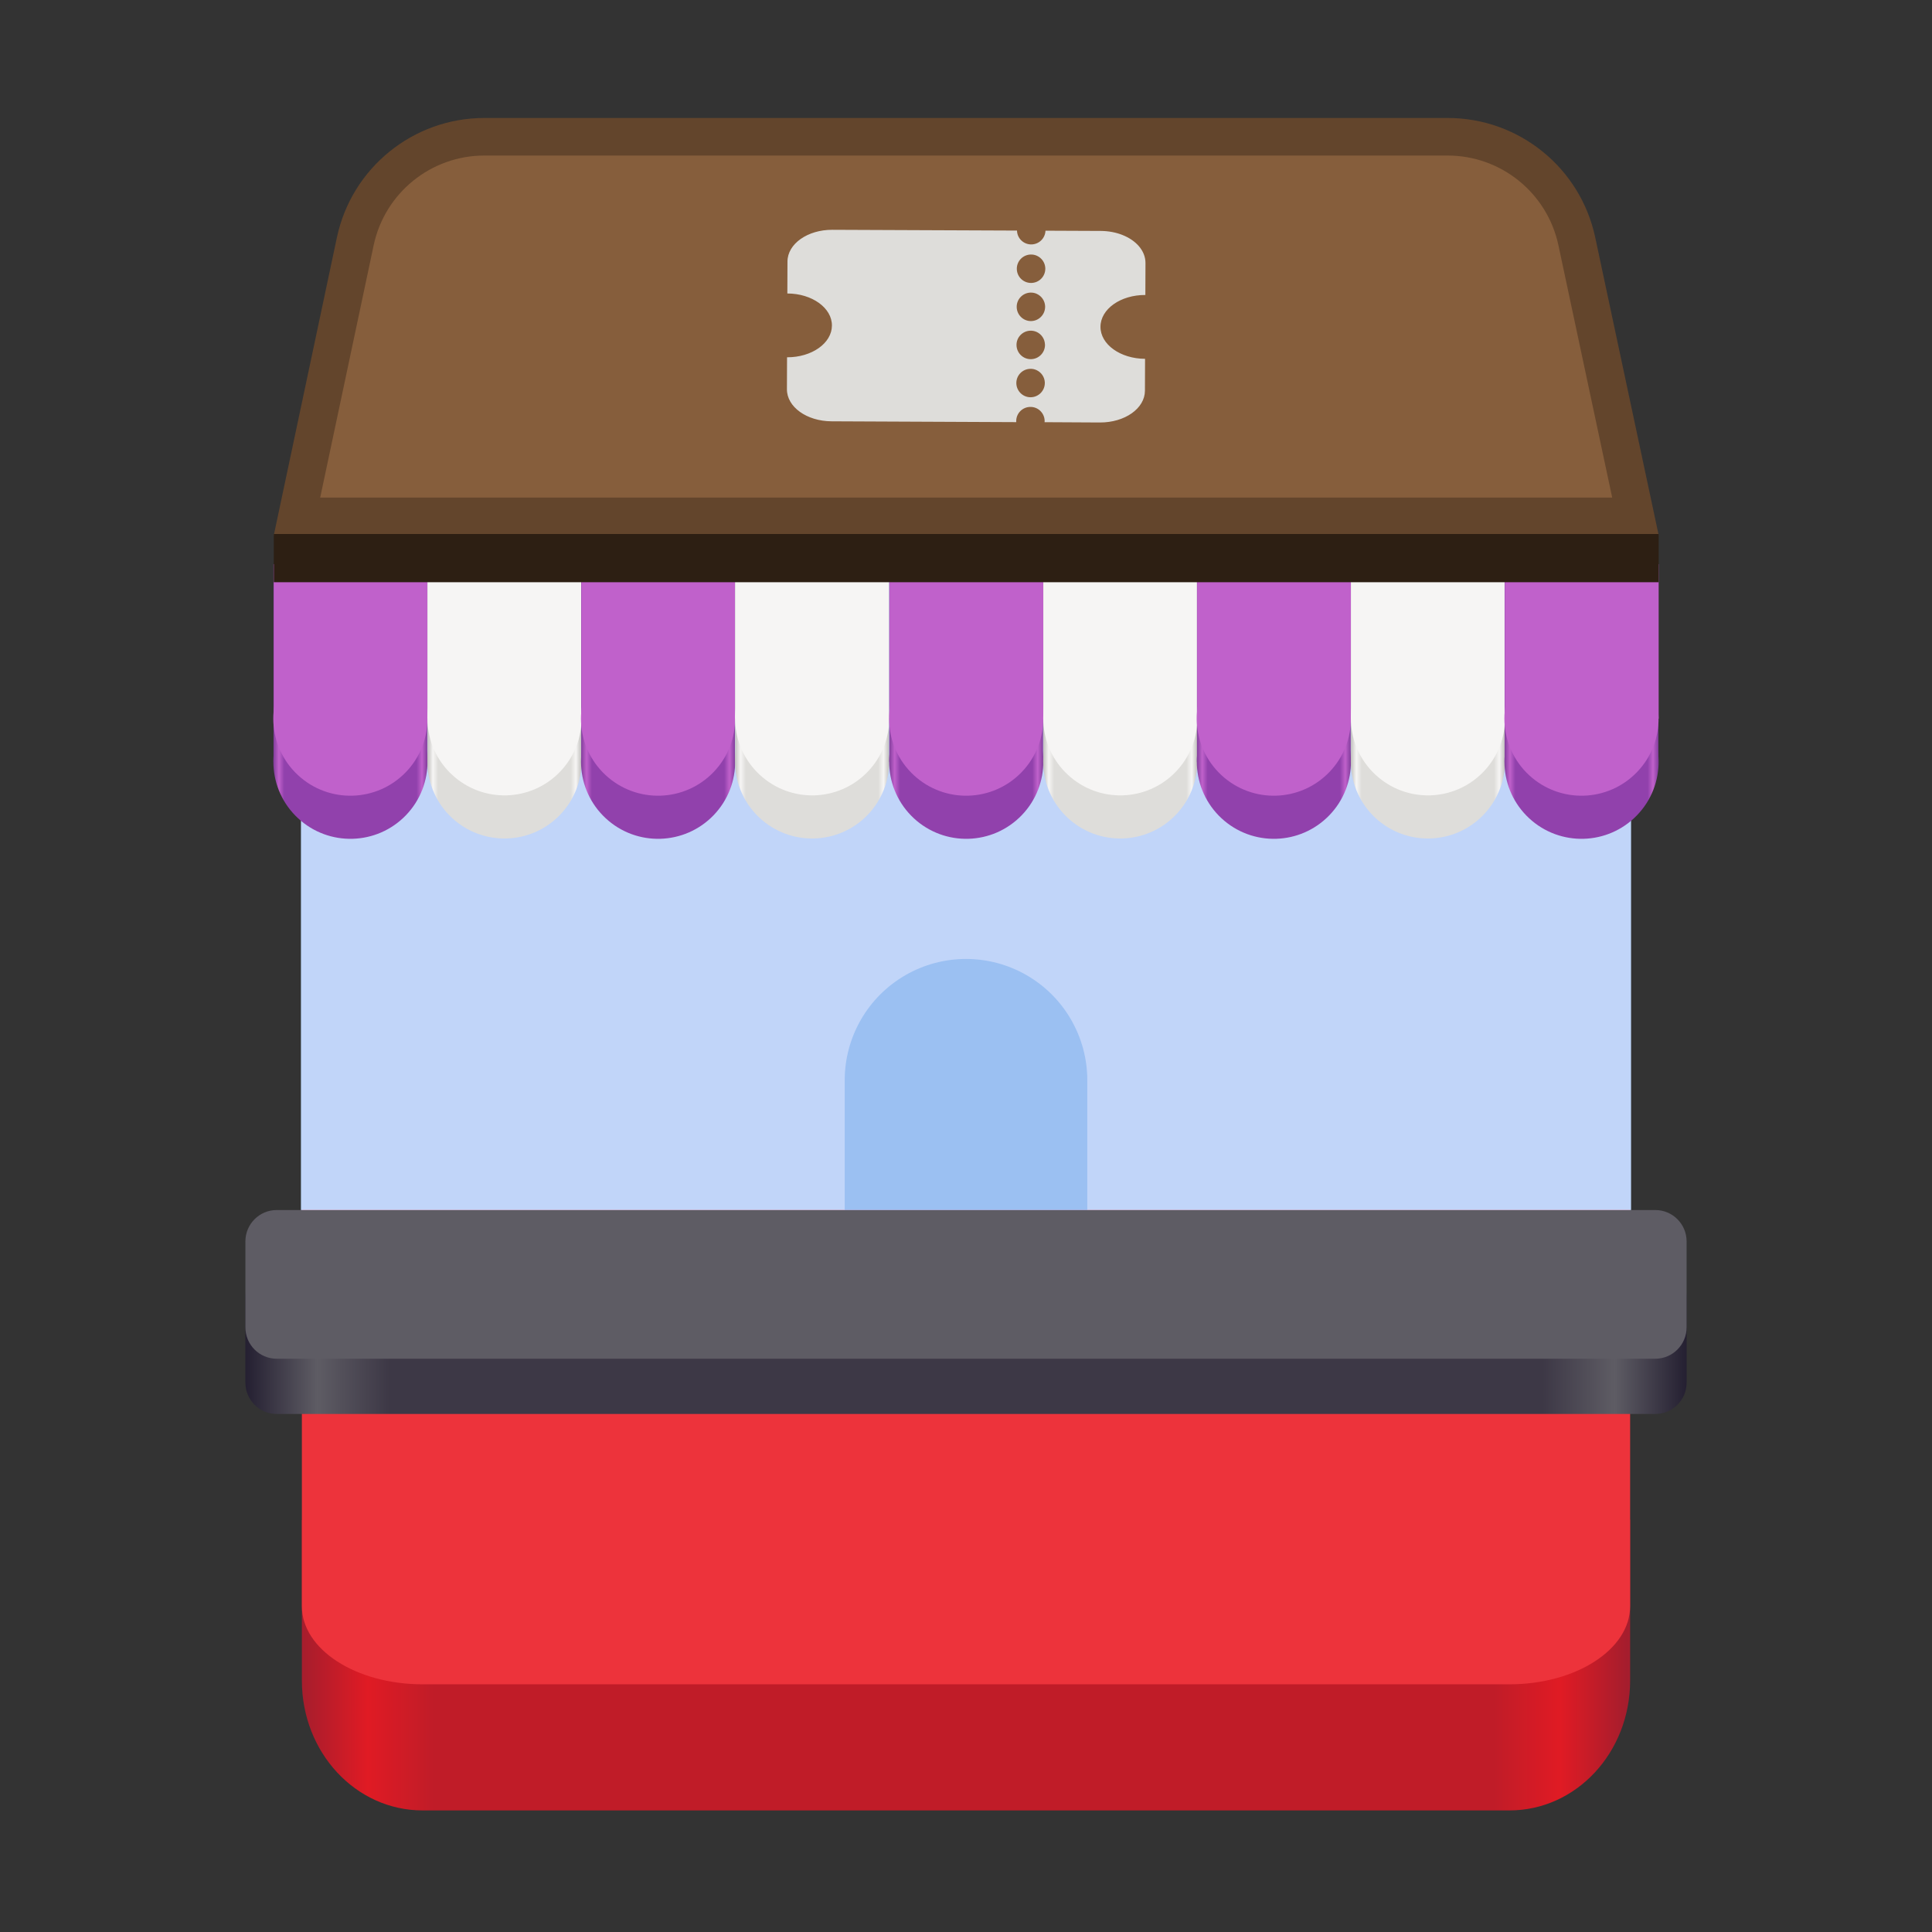 <?xml version="1.0" encoding="UTF-8"?>
<svg height="128px" viewBox="0 0 128 128" width="128px" xmlns="http://www.w3.org/2000/svg" xmlns:xlink="http://www.w3.org/1999/xlink">
    <rect x="0" y="0" width="128" height="128" fill="#333333" stroke="none"/>
    <linearGradient id="a" gradientTransform="matrix(0.196 0 0 0.368 2.597 285.347)" gradientUnits="userSpaceOnUse" x1="88.596" x2="536.596" y1="-449.394" y2="-449.394">
        <stop offset="0" stop-color="#a51d2d"/>
        <stop offset="0.05" stop-color="#e01b24"/>
        <stop offset="0.1" stop-color="#c01c28"/>
        <stop offset="0.9" stop-color="#c01c28"/>
        <stop offset="0.95" stop-color="#e01b24"/>
        <stop offset="1" stop-color="#a51d2d"/>
    </linearGradient>
    <linearGradient id="b" gradientUnits="userSpaceOnUse" x1="16.257" x2="111.743" y1="88.754" y2="88.754">
        <stop offset="0" stop-color="#241f31"/>
        <stop offset="0.05" stop-color="#5e5c64"/>
        <stop offset="0.1" stop-color="#3d3846"/>
        <stop offset="0.9" stop-color="#3d3846"/>
        <stop offset="0.95" stop-color="#5e5c64"/>
        <stop offset="1" stop-color="#241f31"/>
    </linearGradient>
    <linearGradient id="c" gradientUnits="userSpaceOnUse">
        <stop offset="0" stop-color="#813d9c"/>
        <stop offset="0.036" stop-color="#c061cb"/>
        <stop offset="0.071" stop-color="#9141ac"/>
        <stop offset="0.929" stop-color="#9141ac"/>
        <stop offset="0.964" stop-color="#c061cb"/>
        <stop offset="1" stop-color="#813d9c"/>
    </linearGradient>
    <linearGradient id="d" gradientTransform="matrix(1 0 0 -1 375.169 133.472)" x1="-357.057" x2="-346.845" xlink:href="#c" y1="-93.317" y2="-93.317"/>
    <linearGradient id="e" gradientTransform="matrix(1 0 0 -0.509 375.169 92.691)" x1="-357.057" x2="-346.845" xlink:href="#c" y1="-93.317" y2="-93.317"/>
    <linearGradient id="f" gradientUnits="userSpaceOnUse">
        <stop offset="0" stop-color="#c0bfbc"/>
        <stop offset="0.036" stop-color="#f6f5f4"/>
        <stop offset="0.071" stop-color="#deddda"/>
        <stop offset="0.929" stop-color="#deddda"/>
        <stop offset="0.964" stop-color="#f6f5f4"/>
        <stop offset="1" stop-color="#c0bfbc"/>
    </linearGradient>
    <linearGradient id="g" gradientTransform="matrix(1 0 0 -1 385.373 133.451)" x1="-357.057" x2="-346.845" xlink:href="#f" y1="-93.317" y2="-93.317"/>
    <linearGradient id="h" gradientTransform="matrix(1 0 0 -0.508 385.373 92.601)" x1="-357.057" x2="-346.845" xlink:href="#f" y1="-93.317" y2="-93.317"/>
    <linearGradient id="i" gradientTransform="matrix(1 0 0 -1 395.552 133.472)" x1="-357.057" x2="-346.845" xlink:href="#c" y1="-93.317" y2="-93.317"/>
    <linearGradient id="j" gradientTransform="matrix(1 0 0 -0.509 395.552 92.691)" x1="-357.057" x2="-346.845" xlink:href="#c" y1="-93.317" y2="-93.317"/>
    <linearGradient id="k" gradientTransform="matrix(1 0 0 -1 405.756 133.451)" x1="-357.057" x2="-346.845" xlink:href="#f" y1="-93.317" y2="-93.317"/>
    <linearGradient id="l" gradientTransform="matrix(1 0 0 -0.508 405.756 92.601)" x1="-357.057" x2="-346.845" xlink:href="#f" y1="-93.317" y2="-93.317"/>
    <linearGradient id="m" gradientTransform="matrix(1 0 0 -1 415.967 133.472)" x1="-357.057" x2="-346.845" xlink:href="#c" y1="-93.317" y2="-93.317"/>
    <linearGradient id="n" gradientTransform="matrix(1 0 0 -0.509 415.967 92.691)" x1="-357.057" x2="-346.845" xlink:href="#c" y1="-93.317" y2="-93.317"/>
    <linearGradient id="o" gradientTransform="matrix(1 0 0 -1 426.171 133.451)" x1="-357.057" x2="-346.845" xlink:href="#f" y1="-93.317" y2="-93.317"/>
    <linearGradient id="p" gradientTransform="matrix(1 0 0 -0.508 426.171 92.601)" x1="-357.057" x2="-346.845" xlink:href="#f" y1="-93.317" y2="-93.317"/>
    <linearGradient id="q" gradientTransform="matrix(1 0 0 -1 436.349 133.472)" x1="-357.057" x2="-346.845" xlink:href="#c" y1="-93.317" y2="-93.317"/>
    <linearGradient id="r" gradientTransform="matrix(1 0 0 -0.509 436.349 92.691)" x1="-357.057" x2="-346.845" xlink:href="#c" y1="-93.317" y2="-93.317"/>
    <linearGradient id="s" gradientTransform="matrix(1 0 0 -1 446.553 133.451)" x1="-357.057" x2="-346.845" xlink:href="#f" y1="-93.317" y2="-93.317"/>
    <linearGradient id="t" gradientTransform="matrix(1 0 0 -0.508 446.553 92.601)" x1="-357.057" x2="-346.845" xlink:href="#f" y1="-93.317" y2="-93.317"/>
    <linearGradient id="u" gradientTransform="matrix(1 0 0 -1 456.732 133.472)" x1="-357.057" x2="-346.845" xlink:href="#c" y1="-93.317" y2="-93.317"/>
    <linearGradient id="v" gradientTransform="matrix(1 0 0 -0.509 456.732 92.691)" x1="-357.057" x2="-346.845" xlink:href="#c" y1="-93.317" y2="-93.317"/>
    <path d="m 18.141 35.457 h 91.75 l -4.203 -19.727 c -0.984 -4.617 -5.059 -7.914 -9.777 -7.914 h -63.82 c -4.715 0 -8.789 3.301 -9.77 7.914 z m 0 0" fill="#63452c"/>
    <path d="m 32.09 10.305 h 63.82 c 3.539 0 6.602 2.48 7.34 5.945 l 3.562 16.715 h -85.598 l 3.543 -16.719 c 0.734 -3.461 3.793 -5.941 7.332 -5.941 z m 0 0" fill="#865e3c"/>
    <path d="m 108 100.676 c -0.164 0.008 -0.328 0.027 -0.496 0.027 h -87.504 v 10.637 c 0 4.766 3.566 8.605 8 8.605 h 72 c 4.434 0 8 -3.84 8 -8.605 z m 0 0" fill="url(#a)"/>
    <path d="m 28 41.715 h 72 c 4.418 0 8 2.32 8 5.176 v 59.523 c 0 2.859 -3.582 5.176 -8 5.176 h -72 c -4.418 0 -8 -2.316 -8 -5.176 v -59.523 c 0 -2.855 3.582 -5.176 8 -5.176 z m 0 0" fill="#ed333b"/>
    <path d="m 18.332 83.828 h 91.336 c 1.145 0 2.074 0.93 2.074 2.078 v 5.695 c 0 1.148 -0.93 2.078 -2.074 2.078 h -91.336 c -1.145 0 -2.074 -0.93 -2.074 -2.078 v -5.695 c 0 -1.148 0.93 -2.078 2.074 -2.078 z m 0 0" fill="url(#b)"/>
    <path d="m 18.332 80.168 h 91.336 c 1.145 0 2.074 0.93 2.074 2.078 v 5.695 c 0 1.148 -0.93 2.078 -2.074 2.078 h -91.336 c -1.145 0 -2.074 -0.93 -2.074 -2.078 v -5.695 c 0 -1.148 0.93 -2.078 2.074 -2.078 z m 0 0" fill="#5e5c64"/>
    <path d="m 19.938 80.168 v -41.672 h 88.125 v 41.672 z m 0 0" fill="#c1daff" fill-opacity="0.965"/>
    <path d="m 74.352 15.562 c -0.422 -0.164 -0.902 -0.258 -1.418 -0.262 l -3.668 -0.016 c -0.02 0.508 -0.434 0.906 -0.938 0.91 c -0.512 0.004 -0.938 -0.402 -0.949 -0.918 l -12.23 -0.051 c -1.645 -0.008 -2.973 0.93 -2.977 2.102 l -0.008 2.117 c 1.637 0.004 2.961 0.957 2.953 2.125 c -0.004 1.168 -1.332 2.109 -2.973 2.102 l -0.008 2.117 c -0.004 1.172 1.312 2.117 2.957 2.125 l 12.238 0.055 c -0.004 -0.016 -0.004 -0.031 -0.004 -0.047 c -0.012 -0.516 0.395 -0.945 0.91 -0.961 c 0.516 -0.02 0.949 0.383 0.973 0.898 v 0.047 c 0 0.023 0 0.047 -0.004 0.066 l 3.672 0.02 c 1.645 0.004 2.973 -0.93 2.977 -2.105 l 0.008 -2.113 c -1.637 -0.008 -2.961 -0.957 -2.953 -2.125 c 0.004 -1.172 1.332 -2.113 2.973 -2.105 l 0.008 -2.113 c 0.004 -0.809 -0.617 -1.508 -1.539 -1.867 z m -5.645 1.387 c 0.32 0.148 0.531 0.461 0.547 0.812 v 0.047 c -0.004 0.516 -0.418 0.934 -0.938 0.938 c -0.516 0.004 -0.938 -0.406 -0.949 -0.922 c -0.012 -0.516 0.398 -0.945 0.914 -0.961 c 0.148 -0.004 0.293 0.023 0.426 0.086 z m -0.012 2.523 c 0.32 0.148 0.531 0.461 0.547 0.812 v 0.047 c -0.004 0.516 -0.418 0.934 -0.934 0.941 c -0.516 0.004 -0.938 -0.41 -0.949 -0.926 s 0.395 -0.941 0.91 -0.961 c 0.148 -0.004 0.293 0.023 0.426 0.086 z m -0.008 2.523 c 0.316 0.148 0.527 0.461 0.543 0.812 l 0.004 0.051 c -0.004 0.516 -0.422 0.934 -0.938 0.938 s -0.938 -0.41 -0.949 -0.926 c -0.012 -0.516 0.395 -0.941 0.91 -0.961 c 0.148 -0.004 0.293 0.023 0.43 0.086 z m -0.012 2.527 c 0.32 0.148 0.531 0.461 0.547 0.812 v 0.047 c -0.004 0.516 -0.422 0.934 -0.938 0.938 c -0.516 0.004 -0.938 -0.41 -0.949 -0.926 c -0.008 -0.516 0.398 -0.941 0.914 -0.957 c 0.145 -0.008 0.293 0.023 0.426 0.086 z m 0 0" fill="#deddda"/>
    <path d="m 55.965 71.566 c 0 -2.867 1.531 -5.523 4.02 -6.957 c 2.484 -1.434 5.547 -1.434 8.031 0 c 2.488 1.434 4.02 4.09 4.02 6.957 z m 0 0" fill="#62a0ea" fill-opacity="0.4"/>
    <path d="m 72.035 80.168 h -16.07 v -8.602 h 16.07 z m 0 0" fill="#62a0ea" fill-opacity="0.4"/>
    <path d="m 26.539 46.59 c -2.113 -1.809 -5.285 -1.594 -7.133 0.48 c -1.852 2.078 -1.699 5.254 0.344 7.145 c 2.039 1.891 5.219 1.797 7.148 -0.207 c 1.926 -2.004 1.898 -5.184 -0.07 -7.152" fill="url(#d)"/>
    <path d="m 18.121 50.469 h 10.188 v -13.09 h -10.188 z m 0 0" fill="url(#e)"/>
    <path d="m 26.535 43.734 c -2.113 -1.809 -5.285 -1.594 -7.133 0.48 c -1.852 2.078 -1.699 5.254 0.344 7.145 c 2.043 1.891 5.219 1.797 7.148 -0.207 c 1.93 -2.004 1.898 -5.184 -0.07 -7.152" fill="#c061cb"/>
    <path d="m 18.141 47.613 h 10.188 v -10.234 h -10.188 z m 0 0" fill="#c061cb"/>
    <path d="m 36.742 46.566 c -2.113 -1.809 -5.285 -1.594 -7.133 0.484 c -1.852 2.078 -1.695 5.254 0.344 7.145 c 2.043 1.887 5.219 1.797 7.148 -0.207 c 1.93 -2.008 1.898 -5.188 -0.07 -7.152" fill="url(#g)"/>
    <path d="m 28.324 50.445 h 10.188 v -13.066 h -10.188 z m 0 0" fill="url(#h)"/>
    <path d="m 36.746 43.711 c -2.113 -1.809 -5.285 -1.594 -7.133 0.484 c -1.852 2.078 -1.699 5.254 0.344 7.141 c 2.043 1.891 5.219 1.801 7.148 -0.207 c 1.93 -2.004 1.898 -5.184 -0.07 -7.148" fill="#f6f5f4"/>
    <path d="m 28.328 47.59 h 10.188 v -10.211 h -10.188 z m 0 0" fill="#f6f5f4"/>
    <path d="m 46.922 46.59 c -2.113 -1.809 -5.285 -1.594 -7.133 0.48 c -1.852 2.078 -1.699 5.254 0.344 7.145 c 2.039 1.891 5.219 1.797 7.148 -0.207 c 1.926 -2.004 1.898 -5.184 -0.07 -7.152" fill="url(#i)"/>
    <path d="m 38.504 50.469 h 10.188 v -13.09 h -10.188 z m 0 0" fill="url(#j)"/>
    <path d="m 46.918 43.734 c -2.113 -1.809 -5.285 -1.594 -7.133 0.48 c -1.852 2.078 -1.699 5.254 0.344 7.145 c 2.043 1.891 5.219 1.797 7.148 -0.207 c 1.93 -2.004 1.898 -5.184 -0.07 -7.152" fill="#c061cb"/>
    <path d="m 38.523 47.613 h 10.188 v -10.234 h -10.188 z m 0 0" fill="#c061cb"/>
    <path d="m 57.125 46.566 c -2.113 -1.809 -5.285 -1.594 -7.133 0.484 c -1.852 2.078 -1.695 5.254 0.344 7.145 c 2.043 1.887 5.219 1.797 7.148 -0.207 c 1.93 -2.008 1.898 -5.188 -0.07 -7.152" fill="url(#k)"/>
    <path d="m 48.707 50.445 h 10.188 v -13.066 h -10.188 z m 0 0" fill="url(#l)"/>
    <path d="m 57.129 43.711 c -2.113 -1.809 -5.285 -1.594 -7.133 0.484 c -1.852 2.078 -1.699 5.254 0.344 7.141 c 2.043 1.891 5.219 1.801 7.148 -0.207 c 1.93 -2.004 1.898 -5.184 -0.07 -7.148" fill="#f6f5f4"/>
    <path d="m 48.711 47.59 h 10.188 v -10.211 h -10.188 z m 0 0" fill="#f6f5f4"/>
    <path d="m 67.336 46.59 c -2.113 -1.809 -5.285 -1.594 -7.133 0.48 c -1.852 2.078 -1.695 5.254 0.344 7.145 c 2.043 1.891 5.219 1.797 7.148 -0.207 c 1.93 -2.004 1.898 -5.184 -0.07 -7.152" fill="url(#m)"/>
    <path d="m 58.918 50.469 h 10.188 v -13.09 h -10.188 z m 0 0" fill="url(#n)"/>
    <path d="m 67.332 43.734 c -2.109 -1.809 -5.285 -1.594 -7.133 0.48 c -1.852 2.078 -1.695 5.254 0.344 7.145 c 2.043 1.891 5.219 1.797 7.148 -0.207 c 1.93 -2.004 1.898 -5.184 -0.07 -7.152" fill="#c061cb"/>
    <path d="m 58.938 47.613 h 10.188 v -10.234 h -10.188 z m 0 0" fill="#c061cb"/>
    <path d="m 77.539 46.566 c -2.109 -1.809 -5.281 -1.594 -7.133 0.484 s -1.695 5.254 0.344 7.145 c 2.043 1.887 5.219 1.797 7.148 -0.207 c 1.93 -2.008 1.898 -5.188 -0.066 -7.152" fill="url(#o)"/>
    <path d="m 69.121 50.445 h 10.188 v -13.066 h -10.188 z m 0 0" fill="url(#p)"/>
    <path d="m 77.543 43.711 c -2.113 -1.809 -5.285 -1.594 -7.133 0.484 c -1.852 2.078 -1.695 5.254 0.344 7.141 c 2.043 1.891 5.219 1.801 7.148 -0.207 c 1.93 -2.004 1.898 -5.184 -0.07 -7.148" fill="#f6f5f4"/>
    <path d="m 69.125 47.59 h 10.188 v -10.211 h -10.188 z m 0 0" fill="#f6f5f4"/>
    <path d="m 87.719 46.59 c -2.113 -1.809 -5.285 -1.594 -7.133 0.48 c -1.852 2.078 -1.695 5.254 0.344 7.145 c 2.043 1.891 5.219 1.797 7.148 -0.207 c 1.93 -2.004 1.898 -5.184 -0.07 -7.152" fill="url(#q)"/>
    <path d="m 79.301 50.469 h 10.188 v -13.09 h -10.188 z m 0 0" fill="url(#r)"/>
    <path d="m 87.715 43.734 c -2.109 -1.809 -5.285 -1.594 -7.133 0.48 c -1.852 2.078 -1.695 5.254 0.344 7.145 c 2.043 1.891 5.219 1.797 7.148 -0.207 c 1.93 -2.004 1.898 -5.184 -0.07 -7.152" fill="#c061cb"/>
    <path d="m 79.32 47.613 h 10.188 v -10.234 h -10.188 z m 0 0" fill="#c061cb"/>
    <path d="m 97.922 46.566 c -2.109 -1.809 -5.281 -1.594 -7.133 0.484 c -1.852 2.078 -1.695 5.254 0.344 7.145 c 2.043 1.887 5.219 1.797 7.148 -0.207 c 1.93 -2.008 1.898 -5.188 -0.066 -7.152" fill="url(#s)"/>
    <path d="m 89.504 50.445 h 10.188 v -13.066 h -10.188 z m 0 0" fill="url(#t)"/>
    <path d="m 97.926 43.711 c -2.113 -1.809 -5.285 -1.594 -7.133 0.484 c -1.852 2.078 -1.695 5.254 0.344 7.141 c 2.043 1.891 5.219 1.801 7.148 -0.207 c 1.93 -2.004 1.898 -5.184 -0.07 -7.148" fill="#f6f5f4"/>
    <path d="m 89.508 47.59 h 10.188 v -10.211 h -10.188 z m 0 0" fill="#f6f5f4"/>
    <path d="m 108.102 46.59 c -2.113 -1.809 -5.285 -1.594 -7.133 0.48 c -1.852 2.078 -1.699 5.254 0.344 7.145 s 5.219 1.797 7.148 -0.207 c 1.93 -2.004 1.898 -5.184 -0.07 -7.152" fill="url(#u)"/>
    <path d="m 99.684 50.469 h 10.188 v -13.09 h -10.188 z m 0 0" fill="url(#v)"/>
    <path d="m 108.098 43.734 c -2.113 -1.809 -5.285 -1.594 -7.133 0.48 c -1.852 2.078 -1.695 5.254 0.344 7.145 c 2.043 1.891 5.219 1.797 7.148 -0.207 c 1.93 -2.004 1.898 -5.184 -0.07 -7.152" fill="#c061cb"/>
    <path d="m 99.703 47.613 h 10.188 v -10.234 h -10.188 z m 0 0" fill="#c061cb"/>
    <path d="m 18.141 35.379 h 91.75 v 3.195 h -91.75 z m 0 0" fill="#2d1f13"/>
</svg>
